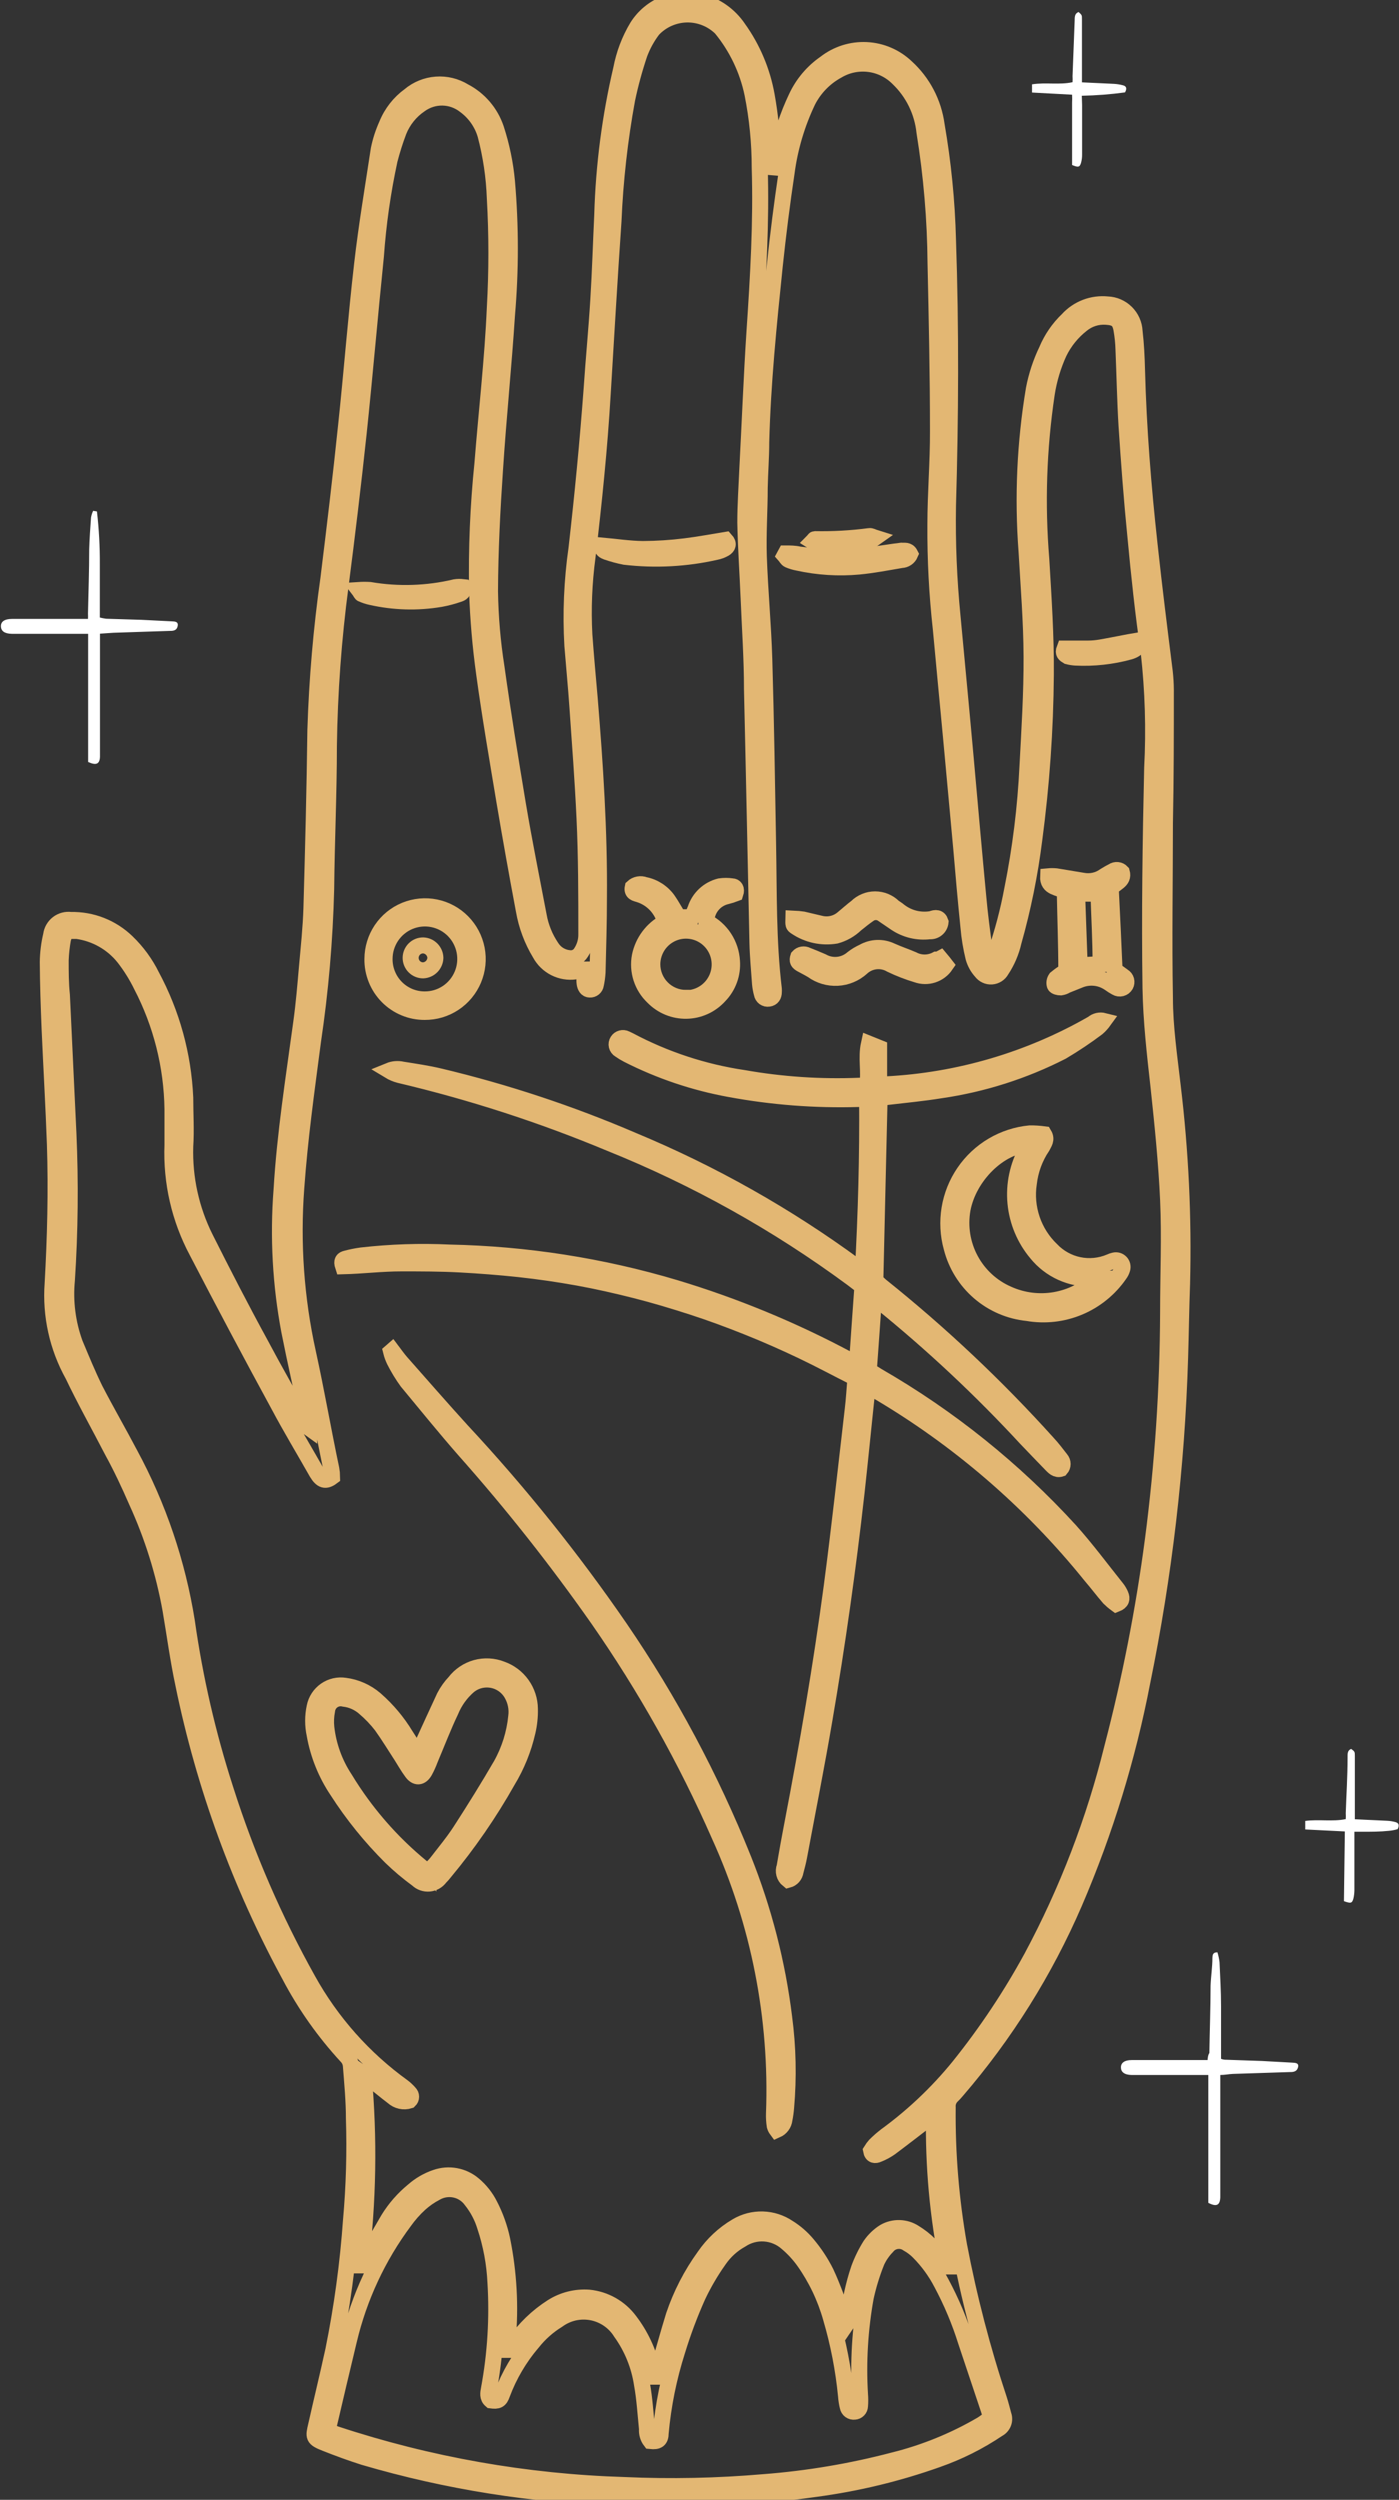<svg width="131" height="234" viewBox="0 0 131 234" fill="none" xmlns="http://www.w3.org/2000/svg">
<rect x="0" y="0" width="131" height="234" fill="#333333" stroke="none"/>
<g clip-path="url(#clip0_12_2073)">
<path d="M72.531 15.673L72.83 14.348C73.192 12.545 73.774 10.794 74.563 9.133C75.164 7.836 76.101 6.724 77.276 5.913C78.376 5.055 79.746 4.62 81.137 4.688C82.529 4.756 83.85 5.322 84.862 6.284C86.415 7.696 87.422 9.614 87.703 11.698C88.32 15.253 88.676 18.848 88.768 22.456C89.052 30.748 89.01 39.055 88.768 47.347C88.711 50.81 88.853 54.274 89.194 57.72C89.606 62.151 90.032 66.582 90.43 71.014C90.828 75.445 91.197 79.691 91.609 84.022C91.751 85.618 91.964 87.2 92.177 88.781C92.181 89.027 92.236 89.27 92.339 89.493C92.442 89.716 92.59 89.915 92.774 90.078C92.93 89.779 93.086 89.522 93.2 89.252C93.88 87.285 94.411 85.271 94.791 83.225C95.554 79.428 96.029 75.58 96.212 71.712C96.396 68.307 96.609 64.887 96.595 61.482C96.581 58.076 96.311 54.913 96.126 51.622C95.742 46.55 95.971 41.45 96.808 36.433C97.05 35.165 97.456 33.934 98.016 32.771C98.466 31.696 99.133 30.726 99.976 29.922C100.442 29.409 101.022 29.014 101.668 28.766C102.314 28.519 103.009 28.427 103.698 28.497C104.359 28.521 104.988 28.794 105.459 29.261C105.93 29.728 106.209 30.355 106.24 31.019C106.382 32.23 106.439 33.441 106.468 34.638C106.61 40.109 107.05 45.566 107.647 51.009C108.073 54.97 108.57 58.931 109.067 62.892C109.129 63.446 109.162 64.002 109.167 64.559C109.167 68.72 109.167 72.88 109.081 77.041C109.081 82.498 108.982 87.941 109.081 93.384C109.081 96.133 109.493 98.883 109.806 101.619C110.549 107.764 110.844 113.954 110.687 120.142C110.601 122.464 110.573 124.787 110.502 127.109C110.192 137.299 109.009 147.443 106.965 157.43C105.599 164.531 103.47 171.463 100.615 178.104C97.847 184.513 94.12 190.462 89.564 195.743C89.438 195.893 89.306 196.035 89.166 196.171C89.016 196.309 88.9 196.48 88.826 196.67C88.752 196.86 88.723 197.065 88.74 197.268C88.696 201.6 89.053 205.926 89.805 210.191C90.738 215.09 91.996 219.922 93.569 224.653C93.726 225.138 93.839 225.622 93.967 226.078C94.054 226.32 94.05 226.585 93.956 226.823C93.862 227.062 93.684 227.258 93.456 227.375C91.691 228.564 89.781 229.522 87.774 230.224C84.091 231.534 80.282 232.455 76.41 232.974C70.295 233.847 64.111 234.123 57.943 233.801C49.864 233.56 41.849 232.287 34.092 230.011C32.871 229.626 31.677 229.184 30.484 228.714C29.291 228.244 29.348 228.116 29.604 227.018C30.129 224.682 30.697 222.359 31.209 220.008C32.026 215.978 32.581 211.9 32.871 207.798C33.152 204.638 33.242 201.464 33.141 198.294C33.141 196.655 32.984 195.017 32.856 193.364C32.83 193.057 32.706 192.767 32.501 192.538C30.382 190.249 28.572 187.691 27.118 184.929C22.481 176.395 19.13 167.219 17.174 157.7C16.677 155.378 16.364 153.027 15.967 150.69C15.337 147.183 14.268 143.769 12.785 140.531C12.089 138.935 11.364 137.382 10.512 135.829C9.29 133.464 7.983 131.142 6.818 128.705C5.37 126.102 4.713 123.13 4.929 120.156C5.171 115.882 5.284 111.45 5.142 107.105C5.014 103.5 4.801 99.895 4.645 96.29C4.56 94.21 4.489 92.13 4.475 90.049C4.488 89.205 4.592 88.364 4.787 87.542C4.813 87.326 4.882 87.117 4.99 86.928C5.097 86.739 5.241 86.574 5.413 86.441C5.585 86.308 5.781 86.212 5.991 86.156C6.2 86.1 6.419 86.087 6.634 86.117C7.603 86.096 8.566 86.267 9.468 86.622C10.37 86.977 11.193 87.507 11.89 88.183C12.838 89.095 13.621 90.165 14.205 91.346C16.094 94.86 17.167 98.757 17.345 102.745C17.345 104.269 17.444 105.794 17.345 107.318C17.257 110.28 17.901 113.216 19.22 115.867C20.91 119.23 22.643 122.593 24.419 125.841C25.711 128.278 27.089 130.671 28.424 133.079C28.546 133.324 28.727 133.535 28.95 133.692C28.95 133.55 28.95 133.393 28.95 133.25C28.325 130.401 27.672 127.551 27.089 124.602C26.267 120.246 26.023 115.799 26.365 111.379C26.677 106.122 27.501 100.935 28.211 95.706C28.453 93.968 28.595 92.201 28.751 90.448C28.907 88.696 29.106 86.829 29.163 85.02C29.32 79.463 29.462 73.892 29.532 68.335C29.681 63.586 30.089 58.848 30.754 54.144C31.337 49.413 31.905 44.683 32.402 39.895C32.942 34.852 33.325 29.779 33.908 24.735C34.32 21.13 34.916 17.611 35.47 13.963C35.632 13.179 35.88 12.414 36.209 11.684C36.651 10.583 37.395 9.629 38.354 8.934C39.057 8.343 39.928 7.989 40.842 7.92C41.757 7.851 42.67 8.071 43.454 8.549C44.869 9.282 45.944 10.539 46.451 12.054C46.976 13.663 47.319 15.327 47.474 17.013C47.829 21.161 47.829 25.332 47.474 29.48C47.161 34.31 46.664 39.126 46.351 43.956C46.096 47.746 45.897 51.551 45.883 55.355C45.918 57.741 46.122 60.122 46.493 62.479C47.09 66.754 47.786 71.028 48.511 75.388C49.093 78.836 49.789 82.284 50.443 85.718C50.629 86.774 51.036 87.779 51.636 88.667C51.816 88.955 52.059 89.197 52.347 89.375C52.636 89.553 52.961 89.662 53.298 89.693C53.514 89.725 53.734 89.691 53.931 89.597C54.128 89.504 54.293 89.354 54.406 89.166C54.743 88.656 54.916 88.054 54.903 87.442C54.903 83.823 54.903 80.19 54.733 76.556C54.562 72.923 54.306 69.603 54.065 66.127C53.937 64.246 53.752 62.365 53.596 60.427C53.423 57.401 53.552 54.366 53.98 51.365C54.548 46.393 55.031 41.392 55.4 36.405C55.585 33.64 55.855 30.862 56.025 28.084C56.196 25.305 56.267 22.769 56.395 20.105C56.525 15.506 57.12 10.933 58.17 6.455C58.433 5.066 58.938 3.735 59.662 2.522C60.274 1.544 61.181 0.787 62.252 0.362C63.322 -0.063 64.5 -0.135 65.614 0.157C67.051 0.531 68.303 1.417 69.136 2.65C70.48 4.524 71.388 6.676 71.793 8.948C72.131 10.83 72.321 12.736 72.361 14.647C72.361 14.989 72.361 15.331 72.361 15.659L72.531 15.673ZM33.752 212.058H33.908C34.002 211.842 34.112 211.632 34.234 211.431C34.931 210.191 35.655 208.937 36.365 207.726C36.989 206.714 37.776 205.814 38.695 205.062C39.312 204.517 40.032 204.1 40.811 203.836C41.407 203.627 42.046 203.578 42.667 203.693C43.287 203.808 43.867 204.083 44.349 204.492C44.981 205.022 45.498 205.677 45.868 206.415C46.403 207.45 46.795 208.552 47.033 209.693C47.651 212.758 47.823 215.896 47.545 219.011C47.545 219.324 47.545 219.638 47.545 219.966H47.715L48.17 219.353C49.106 217.993 50.303 216.836 51.693 215.948C52.721 215.295 53.931 214.99 55.144 215.078C55.893 215.154 56.617 215.384 57.273 215.754C57.928 216.124 58.5 216.627 58.951 217.23C59.976 218.565 60.703 220.105 61.082 221.747L61.295 222.473H61.452C61.452 222.188 61.594 221.889 61.679 221.604C62.162 219.98 62.602 218.341 63.099 216.745C63.766 214.775 64.723 212.916 65.94 211.231C66.736 210.067 67.779 209.094 68.995 208.382C69.729 207.949 70.571 207.733 71.423 207.758C72.275 207.783 73.102 208.049 73.81 208.524C74.485 208.943 75.089 209.468 75.6 210.077C76.285 210.888 76.872 211.777 77.347 212.727C78.015 214.152 78.512 215.648 79.066 217.116C79.066 217.273 79.208 217.415 79.265 217.572C79.361 217.434 79.416 217.27 79.421 217.102C79.571 215.486 79.909 213.893 80.43 212.357C80.712 211.59 81.073 210.854 81.509 210.163C81.853 209.667 82.292 209.245 82.802 208.923C83.237 208.672 83.733 208.548 84.234 208.563C84.736 208.578 85.224 208.732 85.643 209.009C86.677 209.642 87.548 210.511 88.186 211.545C88.328 211.744 88.47 211.958 88.626 212.157H88.754C87.804 207.47 87.371 202.692 87.461 197.909L86.822 198.408C85.671 199.291 84.535 200.175 83.37 201.044C83.017 201.292 82.635 201.498 82.234 201.657C81.95 201.785 81.651 201.785 81.566 201.315C81.675 201.138 81.799 200.972 81.935 200.816C82.256 200.494 82.598 200.194 82.958 199.918C85.48 198.079 87.757 195.925 89.734 193.506C92.327 190.285 94.628 186.837 96.609 183.205C99.925 177.021 102.454 170.444 104.138 163.628C105.817 157.212 107.093 150.698 107.959 144.122C108.879 137.068 109.354 129.963 109.38 122.849C109.38 119.344 109.536 115.825 109.38 112.32C109.223 108.815 108.854 105.195 108.471 101.619C108.13 98.599 107.789 95.564 107.732 92.514C107.632 85.647 107.732 78.765 107.888 71.897C108.077 68.27 107.968 64.634 107.561 61.026C107.036 57.421 106.652 53.773 106.311 50.14C105.97 46.72 105.715 43.301 105.488 39.867C105.345 37.502 105.303 35.136 105.203 32.743C105.186 32.093 105.12 31.445 105.005 30.805C104.848 29.964 104.493 29.708 103.584 29.651C102.757 29.592 101.939 29.852 101.297 30.378C100.396 31.082 99.668 31.984 99.166 33.014C98.608 34.236 98.221 35.531 98.016 36.861C97.249 41.986 97.078 47.183 97.504 52.349C97.717 55.953 97.959 59.558 97.93 63.163C97.89 68.315 97.529 73.459 96.851 78.565C96.445 81.811 95.794 85.021 94.905 88.169C94.69 89.114 94.305 90.012 93.768 90.819C93.678 90.985 93.547 91.126 93.388 91.228C93.229 91.33 93.047 91.39 92.859 91.403C92.67 91.416 92.482 91.381 92.311 91.301C92.139 91.221 91.991 91.1 91.879 90.947C91.538 90.573 91.29 90.124 91.154 89.636C90.924 88.7 90.767 87.747 90.686 86.787C90.43 84.307 90.217 81.828 90.004 79.349C89.677 75.844 89.365 72.353 89.038 68.862C88.711 65.371 88.399 62.166 88.1 58.888C87.739 55.643 87.568 52.38 87.589 49.114C87.589 46.179 87.845 43.258 87.831 40.323C87.831 35.08 87.717 29.822 87.603 24.65C87.571 20.535 87.224 16.429 86.566 12.368C86.367 10.445 85.491 8.656 84.094 7.324C83.362 6.588 82.405 6.118 81.376 5.989C80.346 5.86 79.303 6.079 78.412 6.611C77.224 7.259 76.258 8.253 75.642 9.461C74.63 11.579 73.959 13.844 73.654 16.172C73.228 19.022 72.858 21.928 72.546 24.892C71.978 30.378 71.424 35.863 71.281 41.377C71.281 42.802 71.168 44.227 71.139 45.652C71.139 47.803 70.983 49.926 71.054 52.106C71.168 55.298 71.466 58.475 71.566 61.667C71.736 67.452 71.821 73.237 71.921 79.021C72.006 83.538 71.921 88.069 72.46 92.571C72.468 92.671 72.468 92.771 72.46 92.871C72.46 93.184 72.319 93.441 71.978 93.483C71.905 93.496 71.83 93.493 71.758 93.476C71.686 93.459 71.619 93.427 71.559 93.383C71.5 93.339 71.449 93.284 71.412 93.221C71.374 93.157 71.349 93.087 71.338 93.013C71.253 92.71 71.196 92.4 71.168 92.087C71.083 90.819 70.955 89.537 70.926 88.254C70.756 80.346 70.6 72.424 70.415 64.516C70.415 61.667 70.216 58.817 70.103 56.039C70.003 53.645 69.833 51.251 69.79 48.915C69.79 47.276 69.904 45.623 69.975 43.985C70.202 39.71 70.372 35.279 70.656 30.933C70.997 25.861 71.296 20.788 71.139 15.702C71.14 13.377 70.912 11.057 70.458 8.777C69.987 6.522 68.978 4.415 67.517 2.636C67.093 2.218 66.59 1.89 66.038 1.669C65.486 1.449 64.895 1.342 64.301 1.354C63.707 1.366 63.121 1.497 62.578 1.739C62.035 1.981 61.546 2.33 61.139 2.764C60.614 3.454 60.192 4.217 59.889 5.03C59.417 6.43 59.028 7.858 58.724 9.304C58.034 13.069 57.607 16.878 57.446 20.703C57.076 26.075 56.764 31.46 56.437 36.846C56.139 41.947 55.613 47.034 55.017 52.106C54.69 54.528 54.59 56.975 54.718 59.416C54.86 61.396 55.045 63.377 55.215 65.343C55.727 71.569 56.139 77.796 56.082 84.051C56.082 86.373 56.011 88.696 55.954 91.018C55.931 91.402 55.879 91.783 55.798 92.158C55.78 92.294 55.712 92.418 55.606 92.506C55.501 92.593 55.366 92.637 55.23 92.628C54.917 92.628 54.789 92.344 54.747 92.073C54.718 91.879 54.718 91.682 54.747 91.489V90.748C54.406 90.748 54.136 90.904 53.852 90.933C53.201 91.022 52.538 90.91 51.952 90.612C51.366 90.314 50.884 89.845 50.57 89.266C49.814 88.02 49.298 86.642 49.05 85.205C48.406 81.785 47.796 78.361 47.218 74.932C46.565 70.985 45.883 67.053 45.343 63.106C44.985 60.541 44.762 57.958 44.675 55.369C44.599 51.378 44.766 47.386 45.172 43.415C45.556 38.542 46.124 33.683 46.337 28.796C46.529 25.389 46.529 21.973 46.337 18.566C46.265 16.554 45.97 14.556 45.456 12.61C45.129 11.51 44.45 10.549 43.525 9.874C42.931 9.409 42.204 9.149 41.451 9.133C40.698 9.118 39.96 9.348 39.348 9.789C38.439 10.401 37.736 11.275 37.331 12.296C36.998 13.178 36.713 14.077 36.479 14.989C35.84 17.947 35.413 20.947 35.2 23.966C34.632 29.508 34.163 35.051 33.581 40.579C33.07 45.352 32.501 50.097 31.891 54.828C31.231 59.798 30.866 64.803 30.797 69.817C30.797 74.291 30.584 78.765 30.541 83.239C30.422 88.009 30.009 92.768 29.305 97.487C28.709 102.047 28.069 106.592 27.743 111.194C27.353 116.364 27.721 121.563 28.837 126.625C29.632 130.23 30.257 133.877 31.024 137.511C31.068 137.755 31.092 138.003 31.095 138.252C30.484 138.707 30.115 138.593 29.675 137.867C28.481 135.758 27.231 133.692 26.095 131.555C23.509 126.805 20.957 122.004 18.438 117.15C16.805 114.089 16.015 110.645 16.151 107.176C16.151 106.065 16.151 104.939 16.151 103.828C16.096 99.796 15.098 95.833 13.239 92.258C12.782 91.325 12.23 90.441 11.591 89.622C10.503 88.265 8.937 87.378 7.216 87.143C6.904 87.143 6.563 87.143 6.193 87.143C6.067 87.388 5.967 87.646 5.895 87.912C5.778 88.562 5.707 89.219 5.682 89.879C5.682 90.961 5.682 92.044 5.796 93.141C5.995 97.463 6.198 101.79 6.407 106.122C6.608 110.69 6.56 115.265 6.264 119.828C6.071 121.836 6.328 123.861 7.017 125.756C7.614 127.181 8.196 128.605 8.892 130.03C9.944 132.068 11.108 134.077 12.188 136.129C14.829 141.014 16.626 146.314 17.501 151.802C18.253 157.12 19.46 162.364 21.109 167.475C23.079 173.683 25.673 179.674 28.851 185.356C31.04 189.293 34.066 192.698 37.715 195.33C37.943 195.502 38.153 195.698 38.34 195.914C38.389 195.96 38.428 196.015 38.455 196.076C38.481 196.137 38.495 196.204 38.495 196.271C38.495 196.338 38.481 196.404 38.455 196.465C38.428 196.526 38.389 196.581 38.34 196.627C38.074 196.711 37.792 196.723 37.52 196.663C37.248 196.603 36.997 196.473 36.791 196.285C36.053 195.729 35.371 195.145 34.632 194.575C34.49 194.461 34.334 194.376 34.05 194.176C34.591 200.13 34.491 206.125 33.752 212.058ZM92.817 226.306L92.575 225.537L90.459 219.21C89.867 217.313 89.096 215.476 88.157 213.725C87.598 212.649 86.879 211.664 86.026 210.804C85.719 210.495 85.37 210.231 84.99 210.02C84.695 209.814 84.333 209.727 83.978 209.777C83.622 209.827 83.298 210.011 83.072 210.291C82.665 210.706 82.334 211.188 82.092 211.716C81.661 212.793 81.319 213.903 81.069 215.036C80.527 218.038 80.346 221.095 80.529 224.14C80.558 224.501 80.558 224.863 80.529 225.223C80.526 225.36 80.471 225.49 80.376 225.587C80.281 225.685 80.153 225.743 80.018 225.75C79.871 225.771 79.722 225.733 79.603 225.646C79.483 225.558 79.403 225.427 79.378 225.28C79.299 224.953 79.246 224.619 79.222 224.283C78.983 221.802 78.507 219.349 77.802 216.959C77.268 215.071 76.418 213.289 75.287 211.687C74.823 211.037 74.279 210.448 73.668 209.935C73.087 209.426 72.355 209.122 71.585 209.071C70.815 209.019 70.05 209.223 69.406 209.65C68.579 210.107 67.87 210.751 67.332 211.531C66.572 212.601 65.907 213.735 65.344 214.922C64.593 216.599 63.948 218.321 63.412 220.08C62.619 222.571 62.099 225.141 61.864 227.745C61.864 228.401 61.594 228.572 60.912 228.5C60.667 228.179 60.55 227.778 60.585 227.375C60.443 225.95 60.358 224.525 60.116 223.2C59.855 221.441 59.178 219.77 58.142 218.327C57.844 217.845 57.45 217.431 56.985 217.109C56.519 216.787 55.993 216.565 55.438 216.456C54.883 216.348 54.312 216.356 53.761 216.479C53.209 216.602 52.689 216.839 52.232 217.173C51.324 217.731 50.521 218.445 49.86 219.282C48.637 220.712 47.675 222.347 47.019 224.112C46.82 224.682 46.621 224.782 45.982 224.696C45.627 224.397 45.712 224.012 45.783 223.627C46.391 220.34 46.596 216.991 46.394 213.654C46.311 211.864 45.981 210.095 45.414 208.396C45.143 207.515 44.709 206.693 44.135 205.974C43.771 205.463 43.231 205.106 42.62 204.972C42.008 204.838 41.369 204.936 40.826 205.247C40.27 205.535 39.755 205.894 39.291 206.316C38.764 206.802 38.288 207.342 37.871 207.926C35.396 211.249 33.627 215.046 32.672 219.082C32.028 221.761 31.393 224.444 30.768 227.132C30.768 227.261 30.768 227.403 30.697 227.517C30.744 227.562 30.796 227.601 30.854 227.631L31.464 227.859C40.187 230.736 49.277 232.339 58.454 232.618C62.816 232.813 67.187 232.723 71.537 232.347C75.629 232.033 79.684 231.351 83.654 230.31C86.54 229.595 89.309 228.473 91.879 226.976C92.192 226.791 92.476 226.548 92.817 226.335V226.306Z" stroke="#E3B773" stroke-width="1.5"/>
<path d="M81.85 121.267C81.68 123.704 81.523 125.984 81.353 128.292L82.177 128.805C88.884 132.671 94.959 137.549 100.189 143.267C101.737 144.991 103.115 146.857 104.564 148.667C104.717 148.857 104.841 149.068 104.934 149.294C105.09 149.65 105.033 149.949 104.522 150.149C104.29 149.98 104.072 149.794 103.868 149.593C103.286 148.923 102.718 148.168 102.164 147.527C96.522 140.523 89.653 134.613 81.893 130.087L81.282 129.774C81.282 130.059 81.183 130.272 81.168 130.5C80.842 133.578 80.543 136.67 80.202 139.747C79.407 146.843 78.408 153.905 77.205 160.935C76.481 165.209 75.628 169.484 74.833 173.758C74.748 174.228 74.62 174.698 74.492 175.183C74.467 175.368 74.387 175.542 74.263 175.681C74.139 175.821 73.976 175.92 73.796 175.967C73.618 175.824 73.49 175.628 73.432 175.408C73.373 175.187 73.386 174.954 73.469 174.741C73.696 173.402 73.938 172.063 74.194 170.737C75.614 163.357 76.892 155.933 77.887 148.467C78.611 142.982 79.208 137.468 79.847 131.968C79.961 131.013 80.018 130.044 80.103 128.99C78.427 128.149 76.793 127.266 75.117 126.468C73.441 125.67 71.793 124.943 70.088 124.259C68.384 123.576 66.622 122.92 64.861 122.35C63.099 121.78 61.309 121.239 59.505 120.783C57.701 120.327 55.94 119.928 54.136 119.6C52.332 119.273 50.471 119.002 48.624 118.802C46.778 118.603 44.931 118.46 43.07 118.361C41.209 118.261 39.405 118.261 37.573 118.261C35.74 118.261 33.908 118.489 32.118 118.532C31.947 118.019 32.118 117.876 32.43 117.805C32.898 117.681 33.372 117.586 33.851 117.52C36.586 117.209 39.341 117.119 42.09 117.249C49.237 117.394 56.332 118.501 63.185 120.541C68.779 122.223 74.194 124.457 79.35 127.209L80.245 127.665C80.415 125.171 80.586 122.792 80.756 120.412L79.805 119.686C72.793 114.513 65.156 110.252 57.076 107.005C50.706 104.349 44.131 102.219 37.416 100.636C37.071 100.547 36.741 100.408 36.436 100.223C36.828 100.063 37.26 100.028 37.672 100.123C38.837 100.308 40.002 100.479 41.152 100.75C47.35 102.226 53.409 104.233 59.264 106.748C66.647 109.817 73.638 113.758 80.089 118.489L80.799 118.959C81.097 113.545 81.239 108.259 81.197 102.873H80.373C76.341 102.993 72.308 102.682 68.341 101.947C65.016 101.342 61.796 100.258 58.781 98.727C58.52 98.591 58.269 98.439 58.028 98.27C57.959 98.231 57.899 98.178 57.851 98.114C57.804 98.05 57.77 97.978 57.751 97.9C57.732 97.823 57.73 97.743 57.743 97.664C57.757 97.586 57.786 97.511 57.829 97.444C57.908 97.32 58.031 97.23 58.172 97.19C58.314 97.151 58.465 97.165 58.596 97.23L58.923 97.387C62.259 99.159 65.871 100.35 69.605 100.906C73.196 101.54 76.844 101.784 80.487 101.633H80.998L81.211 101.533C81.424 100.308 81.069 99.054 81.367 97.701L82.319 98.085V101.505C82.617 101.505 82.802 101.505 82.972 101.505C89.778 101.156 96.407 99.204 102.32 95.806C102.46 95.684 102.628 95.599 102.809 95.557C102.989 95.515 103.177 95.517 103.357 95.563C103.183 95.804 102.983 96.023 102.76 96.219C101.694 97.021 100.584 97.763 99.436 98.442C95.871 100.263 92.032 101.486 88.072 102.061C86.41 102.331 84.72 102.488 83.043 102.688L82.362 102.787C82.234 108.487 82.092 114.1 81.964 119.885L82.475 120.355C88.073 124.833 93.299 129.761 98.101 135.088C98.541 135.558 98.939 136.086 99.337 136.599C99.444 136.721 99.502 136.878 99.502 137.04C99.502 137.203 99.444 137.36 99.337 137.482C98.91 137.624 98.655 137.311 98.413 137.069C97.618 136.257 96.837 135.43 96.055 134.618C91.851 130.072 87.326 125.834 82.518 121.937C82.39 121.709 82.219 121.552 81.85 121.267Z" stroke="#E3B773" stroke-width="1.5"/>
<path d="M36.72 126.439C36.99 126.796 37.246 127.166 37.544 127.508C39.434 129.645 41.294 131.783 43.226 133.906C48.634 139.712 53.605 145.913 58.099 152.457C62.705 159.197 66.563 166.421 69.605 174C71.514 178.763 72.799 183.753 73.427 188.847C73.793 191.634 73.855 194.453 73.611 197.254C73.581 197.636 73.529 198.017 73.455 198.393C73.43 198.607 73.351 198.81 73.224 198.982C73.097 199.155 72.926 199.291 72.73 199.377C72.647 199.266 72.584 199.14 72.546 199.006C72.487 198.624 72.463 198.238 72.475 197.852C72.817 188.893 71.066 179.979 67.361 171.82C64.236 164.714 60.43 157.928 55.997 151.559C52.127 146.041 47.944 140.751 43.468 135.715C41.635 133.621 39.874 131.441 38.112 129.318C37.67 128.704 37.275 128.056 36.933 127.38C36.8 127.107 36.695 126.82 36.621 126.525L36.72 126.439Z" stroke="#E3B773" stroke-width="1.5"/>
<path d="M39.135 164.241C39.291 163.884 39.391 163.642 39.505 163.414C40.201 161.875 40.925 160.322 41.621 158.812C41.879 158.318 42.204 157.863 42.587 157.458C43.087 156.808 43.784 156.339 44.573 156.12C45.362 155.902 46.201 155.947 46.962 156.247C47.733 156.517 48.402 157.019 48.877 157.685C49.353 158.351 49.612 159.147 49.619 159.966C49.634 160.69 49.558 161.413 49.391 162.118C49.02 163.737 48.392 165.286 47.531 166.705C45.827 169.728 43.854 172.589 41.635 175.254C41.505 175.426 41.362 175.587 41.209 175.739C41.09 175.903 40.936 176.039 40.76 176.139C40.583 176.238 40.388 176.299 40.186 176.317C39.984 176.334 39.781 176.308 39.59 176.241C39.399 176.173 39.224 176.065 39.078 175.924C38.202 175.285 37.372 174.585 36.593 173.83C34.707 171.957 33.03 169.883 31.592 167.646C30.523 166.057 29.797 164.261 29.462 162.374C29.277 161.52 29.277 160.635 29.462 159.781C29.589 159.147 29.956 158.587 30.485 158.218C31.015 157.849 31.666 157.699 32.303 157.8C33.353 157.936 34.34 158.377 35.144 159.068C36.259 160.04 37.217 161.179 37.985 162.445L39.135 164.241ZM40.115 175.183C40.385 174.898 40.641 174.656 40.868 174.385C41.635 173.388 42.445 172.419 43.127 171.365C44.434 169.341 45.712 167.29 46.92 165.209C47.7 163.814 48.184 162.271 48.34 160.678C48.433 159.954 48.289 159.219 47.928 158.584C47.736 158.241 47.47 157.944 47.151 157.715C46.831 157.486 46.466 157.33 46.08 157.258C45.694 157.186 45.297 157.2 44.917 157.298C44.536 157.397 44.182 157.578 43.88 157.829C43.146 158.465 42.572 159.266 42.203 160.166C41.522 161.59 40.911 163.186 40.272 164.696C40.13 165.084 39.959 165.461 39.76 165.822C39.419 166.406 38.965 166.435 38.567 165.893C38.169 165.352 37.914 164.882 37.587 164.369C36.962 163.414 36.379 162.445 35.712 161.519C35.252 160.927 34.733 160.383 34.163 159.895C33.622 159.405 32.942 159.096 32.217 159.011C32.039 158.965 31.853 158.958 31.672 158.991C31.491 159.024 31.319 159.095 31.168 159.201C31.017 159.306 30.89 159.443 30.797 159.602C30.703 159.762 30.645 159.939 30.626 160.123C30.524 160.643 30.501 161.177 30.555 161.704C30.747 163.415 31.341 165.056 32.288 166.492C34.211 169.665 36.661 172.484 39.533 174.827C39.775 174.955 39.916 175.055 40.115 175.254V175.183Z" stroke="#E3B773" stroke-width="1.5"/>
<path d="M97.76 106.178C98.058 106.677 97.76 107.005 97.604 107.333C96.912 108.358 96.479 109.536 96.339 110.766C96.167 111.898 96.27 113.055 96.638 114.139C97.007 115.223 97.63 116.202 98.456 116.993C99.146 117.716 100.038 118.211 101.014 118.415C101.99 118.618 103.005 118.52 103.925 118.133C104.057 118.07 104.195 118.023 104.337 117.99C104.444 117.963 104.556 117.965 104.662 117.995C104.767 118.026 104.863 118.084 104.94 118.163C105.016 118.243 105.07 118.341 105.097 118.448C105.123 118.556 105.121 118.668 105.09 118.774C105.036 118.959 104.95 119.133 104.834 119.287C103.891 120.652 102.578 121.719 101.05 122.36C99.522 123.001 97.843 123.191 96.212 122.906C94.546 122.74 92.971 122.064 91.701 120.971C90.431 119.878 89.526 118.42 89.109 116.793C88.777 115.601 88.71 114.35 88.913 113.129C89.116 111.908 89.583 110.746 90.282 109.726C90.981 108.705 91.894 107.851 92.958 107.224C94.022 106.596 95.21 106.21 96.439 106.093C96.881 106.09 97.322 106.119 97.76 106.178ZM102.76 119.686H102.277C101.285 119.724 100.297 119.53 99.393 119.119C98.488 118.709 97.691 118.093 97.064 117.321C95.943 115.99 95.254 114.348 95.088 112.614C94.924 110.88 95.29 109.137 96.141 107.618C96.226 107.461 96.297 107.29 96.396 107.105C93.555 107.247 90.714 110.111 90.132 113.189C89.844 114.802 90.109 116.465 90.882 117.908C91.656 119.351 92.893 120.49 94.393 121.139C95.774 121.758 97.307 121.95 98.797 121.691C100.288 121.432 101.667 120.734 102.76 119.686Z" stroke="#E3B773" stroke-width="1.5"/>
<path d="M62.29 86.316C62.139 85.71 61.835 85.153 61.407 84.698C60.979 84.244 60.442 83.908 59.846 83.723C59.534 83.624 59.136 83.581 59.25 83.053C59.398 82.916 59.582 82.823 59.78 82.786C59.979 82.748 60.184 82.767 60.372 82.84C61.255 83.018 62.038 83.528 62.559 84.265C62.901 84.763 63.185 85.29 63.54 85.86H64.79C64.903 85.618 65.003 85.362 65.117 85.105C65.286 84.584 65.584 84.114 65.984 83.74C66.385 83.366 66.873 83.101 67.403 82.968C67.78 82.912 68.163 82.912 68.54 82.968C68.824 82.968 69.009 83.21 68.867 83.638C68.602 83.74 68.332 83.826 68.057 83.894C67.516 84.014 67.031 84.314 66.682 84.747C66.334 85.179 66.142 85.718 66.139 86.274C66.826 86.625 67.408 87.151 67.829 87.798C68.25 88.446 68.495 89.192 68.54 89.964C68.585 90.558 68.503 91.156 68.3 91.716C68.097 92.276 67.777 92.786 67.361 93.213C66.97 93.645 66.496 93.992 65.966 94.234C65.436 94.475 64.863 94.605 64.282 94.615C63.7 94.626 63.123 94.517 62.584 94.296C62.047 94.074 61.559 93.744 61.153 93.327C60.642 92.844 60.26 92.24 60.044 91.57C59.828 90.899 59.784 90.185 59.917 89.494C60.056 88.822 60.34 88.189 60.751 87.64C61.16 87.091 61.686 86.639 62.29 86.316ZM64.236 93.441C64.858 93.441 65.467 93.256 65.985 92.909C66.503 92.563 66.907 92.071 67.146 91.494C67.386 90.918 67.45 90.284 67.331 89.671C67.211 89.058 66.914 88.494 66.475 88.051C66.037 87.607 65.478 87.304 64.868 87.179C64.258 87.053 63.625 87.112 63.048 87.347C62.472 87.582 61.977 87.983 61.627 88.499C61.278 89.016 61.088 89.625 61.082 90.249C61.08 90.665 61.161 91.077 61.318 91.462C61.476 91.846 61.708 92.196 62.002 92.49C62.295 92.784 62.643 93.017 63.027 93.175C63.41 93.333 63.821 93.414 64.236 93.412V93.441Z" stroke="#E3B773" stroke-width="1.5"/>
<path d="M104.365 90.805L105.175 91.389C105.313 91.469 105.414 91.601 105.457 91.756C105.499 91.91 105.48 92.075 105.402 92.215C105.36 92.289 105.303 92.353 105.236 92.404C105.168 92.455 105.091 92.493 105.009 92.514C104.927 92.535 104.842 92.54 104.758 92.528C104.675 92.516 104.594 92.487 104.522 92.443C104.31 92.329 104.106 92.2 103.911 92.059C103.502 91.77 103.027 91.589 102.531 91.534C102.034 91.48 101.531 91.552 101.07 91.745L99.862 92.23C99.698 92.332 99.514 92.4 99.323 92.429C99.124 92.429 98.825 92.358 98.769 92.23C98.734 92.122 98.726 92.008 98.743 91.897C98.76 91.786 98.803 91.68 98.868 91.588C99.177 91.331 99.504 91.098 99.848 90.89C99.848 88.425 99.749 85.946 99.706 83.453C99.166 83.011 98.087 83.168 98.144 82.028C98.389 82.005 98.636 82.005 98.882 82.028L101.382 82.441C101.738 82.51 102.105 82.505 102.459 82.427C102.813 82.349 103.148 82.198 103.442 81.985C103.685 81.829 103.936 81.686 104.195 81.558C104.323 81.466 104.48 81.425 104.637 81.441C104.794 81.457 104.939 81.528 105.047 81.643C105.289 82.498 104.351 82.641 104.01 83.182C104.138 85.647 104.252 88.212 104.365 90.805ZM103.058 90.249C103.058 88.012 102.931 85.861 102.86 83.652H100.857C100.942 85.918 101.013 88.126 101.098 90.363L103.058 90.249Z" stroke="#E3B773" stroke-width="1.5"/>
<path d="M34.874 89.764C34.877 88.786 35.169 87.83 35.713 87.018C36.258 86.207 37.03 85.575 37.933 85.204C38.836 84.833 39.828 84.739 40.784 84.933C41.74 85.128 42.617 85.603 43.303 86.298C43.99 86.993 44.456 87.876 44.642 88.837C44.828 89.797 44.725 90.792 44.347 91.694C43.969 92.596 43.333 93.365 42.519 93.904C41.705 94.444 40.75 94.728 39.775 94.723C39.126 94.727 38.484 94.601 37.885 94.352C37.285 94.104 36.742 93.738 36.285 93.276C35.829 92.815 35.469 92.266 35.227 91.663C34.984 91.06 34.864 90.415 34.874 89.764ZM39.775 93.554C40.522 93.557 41.254 93.337 41.878 92.923C42.501 92.508 42.987 91.917 43.276 91.225C43.564 90.532 43.641 89.77 43.496 89.034C43.352 88.297 42.993 87.621 42.465 87.089C41.938 86.558 41.264 86.196 40.531 86.048C39.798 85.901 39.037 85.975 38.346 86.261C37.655 86.548 37.064 87.034 36.648 87.657C36.232 88.281 36.01 89.014 36.01 89.764C36.006 90.262 36.101 90.755 36.289 91.216C36.476 91.677 36.753 92.095 37.103 92.448C37.453 92.8 37.87 93.079 38.328 93.269C38.787 93.459 39.278 93.556 39.775 93.554Z" stroke="#E3B773" stroke-width="1.5"/>
<path d="M74.748 89.565C74.848 89.451 74.985 89.374 75.135 89.349C75.284 89.323 75.439 89.349 75.572 89.423C76.04 89.608 76.509 89.793 76.992 90.007C77.438 90.258 77.951 90.364 78.46 90.311C78.969 90.257 79.449 90.046 79.833 89.708C80.14 89.47 80.474 89.269 80.827 89.109C81.225 88.881 81.672 88.753 82.129 88.736C82.587 88.719 83.042 88.812 83.455 89.009C84.123 89.309 84.805 89.537 85.472 89.822C85.814 90.004 86.194 90.099 86.581 90.099C86.967 90.099 87.347 90.004 87.689 89.822C87.774 89.822 87.873 89.822 88.058 89.722C88.228 89.921 88.399 90.149 88.555 90.349C88.265 90.774 87.843 91.091 87.355 91.251C86.867 91.41 86.34 91.404 85.856 91.232C85.023 90.982 84.211 90.668 83.427 90.292C82.999 90.038 82.501 89.93 82.007 89.984C81.512 90.038 81.049 90.251 80.685 90.591C80.059 91.155 79.26 91.486 78.42 91.53C77.58 91.574 76.75 91.328 76.069 90.833C75.742 90.634 75.401 90.463 75.06 90.278C74.719 90.092 74.62 89.95 74.748 89.565Z" stroke="#E3B773" stroke-width="1.5"/>
<path d="M88.072 86.302C88.05 86.553 87.931 86.785 87.739 86.948C87.547 87.111 87.299 87.191 87.049 87.171C85.937 87.305 84.814 87.037 83.882 86.416L82.688 85.604C82.495 85.455 82.257 85.374 82.013 85.374C81.769 85.374 81.532 85.455 81.339 85.604C80.913 85.889 80.529 86.217 80.131 86.53C79.608 87.032 78.969 87.394 78.27 87.585C76.967 87.803 75.631 87.512 74.534 86.773C74.265 86.602 74.279 86.573 74.293 85.989C74.593 86.002 74.891 86.03 75.188 86.074L76.949 86.488C77.294 86.555 77.648 86.543 77.988 86.454C78.327 86.366 78.642 86.202 78.91 85.975C79.35 85.618 79.748 85.248 80.202 84.906C80.665 84.446 81.291 84.188 81.942 84.188C82.594 84.188 83.22 84.446 83.683 84.906C83.867 85.034 84.052 85.148 84.222 85.291C84.644 85.615 85.128 85.848 85.644 85.976C86.16 86.103 86.696 86.122 87.22 86.032C87.617 85.875 87.93 85.875 88.072 86.302Z" stroke="#E3B773" stroke-width="1.5"/>
<path d="M56.352 51.066C57.645 51.18 58.923 51.38 60.202 51.394C61.522 51.387 62.84 51.301 64.15 51.138C65.443 50.981 66.707 50.739 67.943 50.539C68.284 50.91 68.156 51.18 67.844 51.365C67.592 51.509 67.319 51.61 67.034 51.665C64.239 52.299 61.357 52.454 58.511 52.121C57.938 52.008 57.373 51.856 56.821 51.665C56.593 51.579 56.324 51.465 56.352 51.066Z" stroke="#E3B773" stroke-width="1.5"/>
<path d="M85.231 51.864C85.161 52.026 85.046 52.164 84.9 52.263C84.754 52.361 84.583 52.416 84.407 52.42C83.072 52.648 81.751 52.904 80.415 53.033C78.514 53.207 76.598 53.087 74.733 52.676C74.426 52.621 74.125 52.53 73.838 52.406C73.682 52.334 73.597 52.135 73.469 51.992L73.569 51.807C73.981 51.807 74.407 51.807 74.819 51.907C77.137 52.228 79.489 52.228 81.808 51.907C82.674 51.807 83.526 51.651 84.393 51.551C84.691 51.579 85.018 51.451 85.231 51.864Z" stroke="#E3B773" stroke-width="1.5"/>
<path d="M43.326 54.956C43.482 55.412 43.198 55.54 42.928 55.626C42.381 55.815 41.821 55.962 41.252 56.067C39.087 56.434 36.872 56.371 34.732 55.882C34.448 55.822 34.172 55.731 33.908 55.611C33.808 55.611 33.752 55.412 33.609 55.227C33.95 55.205 34.292 55.205 34.632 55.227C37.284 55.678 39.998 55.591 42.615 54.97C42.85 54.933 43.089 54.928 43.326 54.956Z" stroke="#E3B773" stroke-width="1.5"/>
<path d="M99.678 60.712C100.402 60.712 101.098 60.712 101.908 60.712C102.718 60.712 103.399 60.541 104.124 60.413C104.848 60.285 105.544 60.128 106.326 60C106.638 60.399 106.539 60.627 106.24 60.798C106.094 60.885 105.936 60.952 105.772 60.997C104.121 61.452 102.41 61.64 100.7 61.553C100.461 61.537 100.223 61.499 99.99 61.439C99.706 61.268 99.507 61.154 99.678 60.712Z" stroke="#E3B773" stroke-width="1.5"/>
<path d="M81.95 50.339C81.389 50.738 80.755 51.02 80.084 51.17C79.413 51.319 78.719 51.332 78.043 51.209C77.352 51.249 76.666 51.07 76.083 50.696C76.211 50.567 76.253 50.468 76.296 50.468C78.005 50.501 79.715 50.406 81.41 50.183C81.552 50.154 81.722 50.268 81.95 50.339Z" stroke="#E3B773" stroke-width="1.5"/>
<path d="M40.769 89.665C40.758 89.969 40.634 90.258 40.421 90.475C40.208 90.691 39.921 90.819 39.618 90.833C39.309 90.833 39.013 90.71 38.794 90.491C38.576 90.272 38.453 89.975 38.453 89.665C38.453 89.355 38.576 89.058 38.794 88.839C39.013 88.62 39.309 88.497 39.618 88.497C39.922 88.507 40.211 88.634 40.425 88.852C40.639 89.069 40.762 89.36 40.769 89.665Z" stroke="#E3B773" stroke-width="1.5"/>
<path d="M8.722 47.817C8.628 48.017 8.561 48.227 8.523 48.444C8.452 49.442 8.381 50.425 8.353 51.408C8.353 53.417 8.282 55.426 8.239 57.435C8.248 57.601 8.248 57.768 8.239 57.934H1.136C0.426 57.934 0.071 58.19 0.085 58.632C0.099 59.074 0.426 59.316 1.108 59.33C3.182 59.33 5.256 59.33 7.33 59.33H8.253C8.253 61.382 8.253 63.377 8.253 65.371C8.253 67.366 8.253 69.375 8.253 71.327C9.006 71.669 9.333 71.527 9.361 70.843C9.361 69.817 9.361 68.805 9.361 67.793C9.361 65.272 9.361 62.764 9.361 60.242V59.316L10.64 59.23L15.839 59.059C16.18 59.059 16.535 59.059 16.634 58.618C16.734 58.176 16.364 58.176 16.08 58.162L13.239 58.019L9.944 57.919C9.743 57.893 9.543 57.855 9.347 57.805C9.347 56.138 9.347 54.471 9.347 52.819C9.357 51.166 9.267 49.515 9.077 47.874L8.722 47.817Z" fill="white"/>
<path d="M113.073 192.837H105.97C105.303 192.837 104.962 193.093 104.962 193.521C104.962 193.948 105.274 194.219 105.956 194.233H112.036H113.144V206.202C113.911 206.601 114.238 206.43 114.266 205.689C114.266 204.672 114.266 203.661 114.266 202.654C114.266 200.16 114.266 197.667 114.266 195.174V194.233C114.692 194.233 115.062 194.148 115.445 194.133L120.715 193.962C121.056 193.962 121.412 193.962 121.539 193.535C121.667 193.108 121.298 193.093 121 193.079L118.159 192.922L114.835 192.808C114.692 192.808 114.565 192.808 114.337 192.723C114.337 192.139 114.337 191.569 114.337 190.999C114.337 189.93 114.337 188.862 114.337 187.807C114.337 186.382 114.252 185.043 114.195 183.675C114.158 183.361 114.091 183.051 113.996 182.749C113.542 182.749 113.542 183.034 113.528 183.276C113.528 184.145 113.386 185.015 113.357 185.884C113.357 187.978 113.272 190.087 113.244 192.181C113.116 192.352 113.101 192.58 113.073 192.837Z" fill="white"/>
<path d="M101.297 8.963C102.651 8.936 104.003 8.832 105.345 8.649C105.544 8.293 105.473 8.079 105.189 7.994C104.911 7.917 104.625 7.87 104.337 7.851L101.311 7.709V6.498C101.311 4.916 101.311 3.349 101.311 1.781C101.311 1.411 101.311 1.411 100.999 1.126C100.587 1.283 100.644 1.653 100.629 1.967L100.431 7.125C100.442 7.314 100.442 7.505 100.431 7.694C99.209 7.965 97.945 7.694 96.638 7.894C96.638 8.122 96.638 8.336 96.638 8.663L100.388 8.863C100.402 9.114 100.402 9.366 100.388 9.618V14.405C100.388 14.776 100.388 15.132 100.388 15.445C100.97 15.688 101.098 15.659 101.226 15.246C101.295 14.991 101.329 14.727 101.325 14.462C101.325 12.924 101.325 11.37 101.325 9.817L101.297 8.963Z" fill="white"/>
<path d="M125.844 177.962C126.483 178.19 126.596 178.161 126.724 177.748C126.786 177.486 126.82 177.219 126.824 176.95C126.824 175.411 126.824 173.858 126.824 172.305V171.464C127.122 171.464 127.349 171.464 127.591 171.464C128.4 171.464 129.224 171.464 130.048 171.379C130.327 171.354 130.603 171.302 130.872 171.222C131.057 170.852 130.972 170.652 130.687 170.567C130.433 170.495 130.171 170.452 129.906 170.439L126.866 170.296C126.866 169.897 126.866 169.555 126.866 169.199C126.866 167.603 126.866 166.007 126.866 164.412C126.866 163.97 126.866 163.97 126.525 163.713C126.113 163.87 126.199 164.255 126.184 164.568C126.184 166.292 126.071 168.002 126.014 169.726C126.025 169.911 126.025 170.097 126.014 170.282C124.778 170.538 123.514 170.282 122.221 170.453V171.251L125.929 171.436L125.844 177.962Z" fill="white"/>
</g>
<defs>
<clipPath id="clip0_12_2073">
<rect width="131" height="234" fill="white"/>
</clipPath>
</defs>
</svg>
